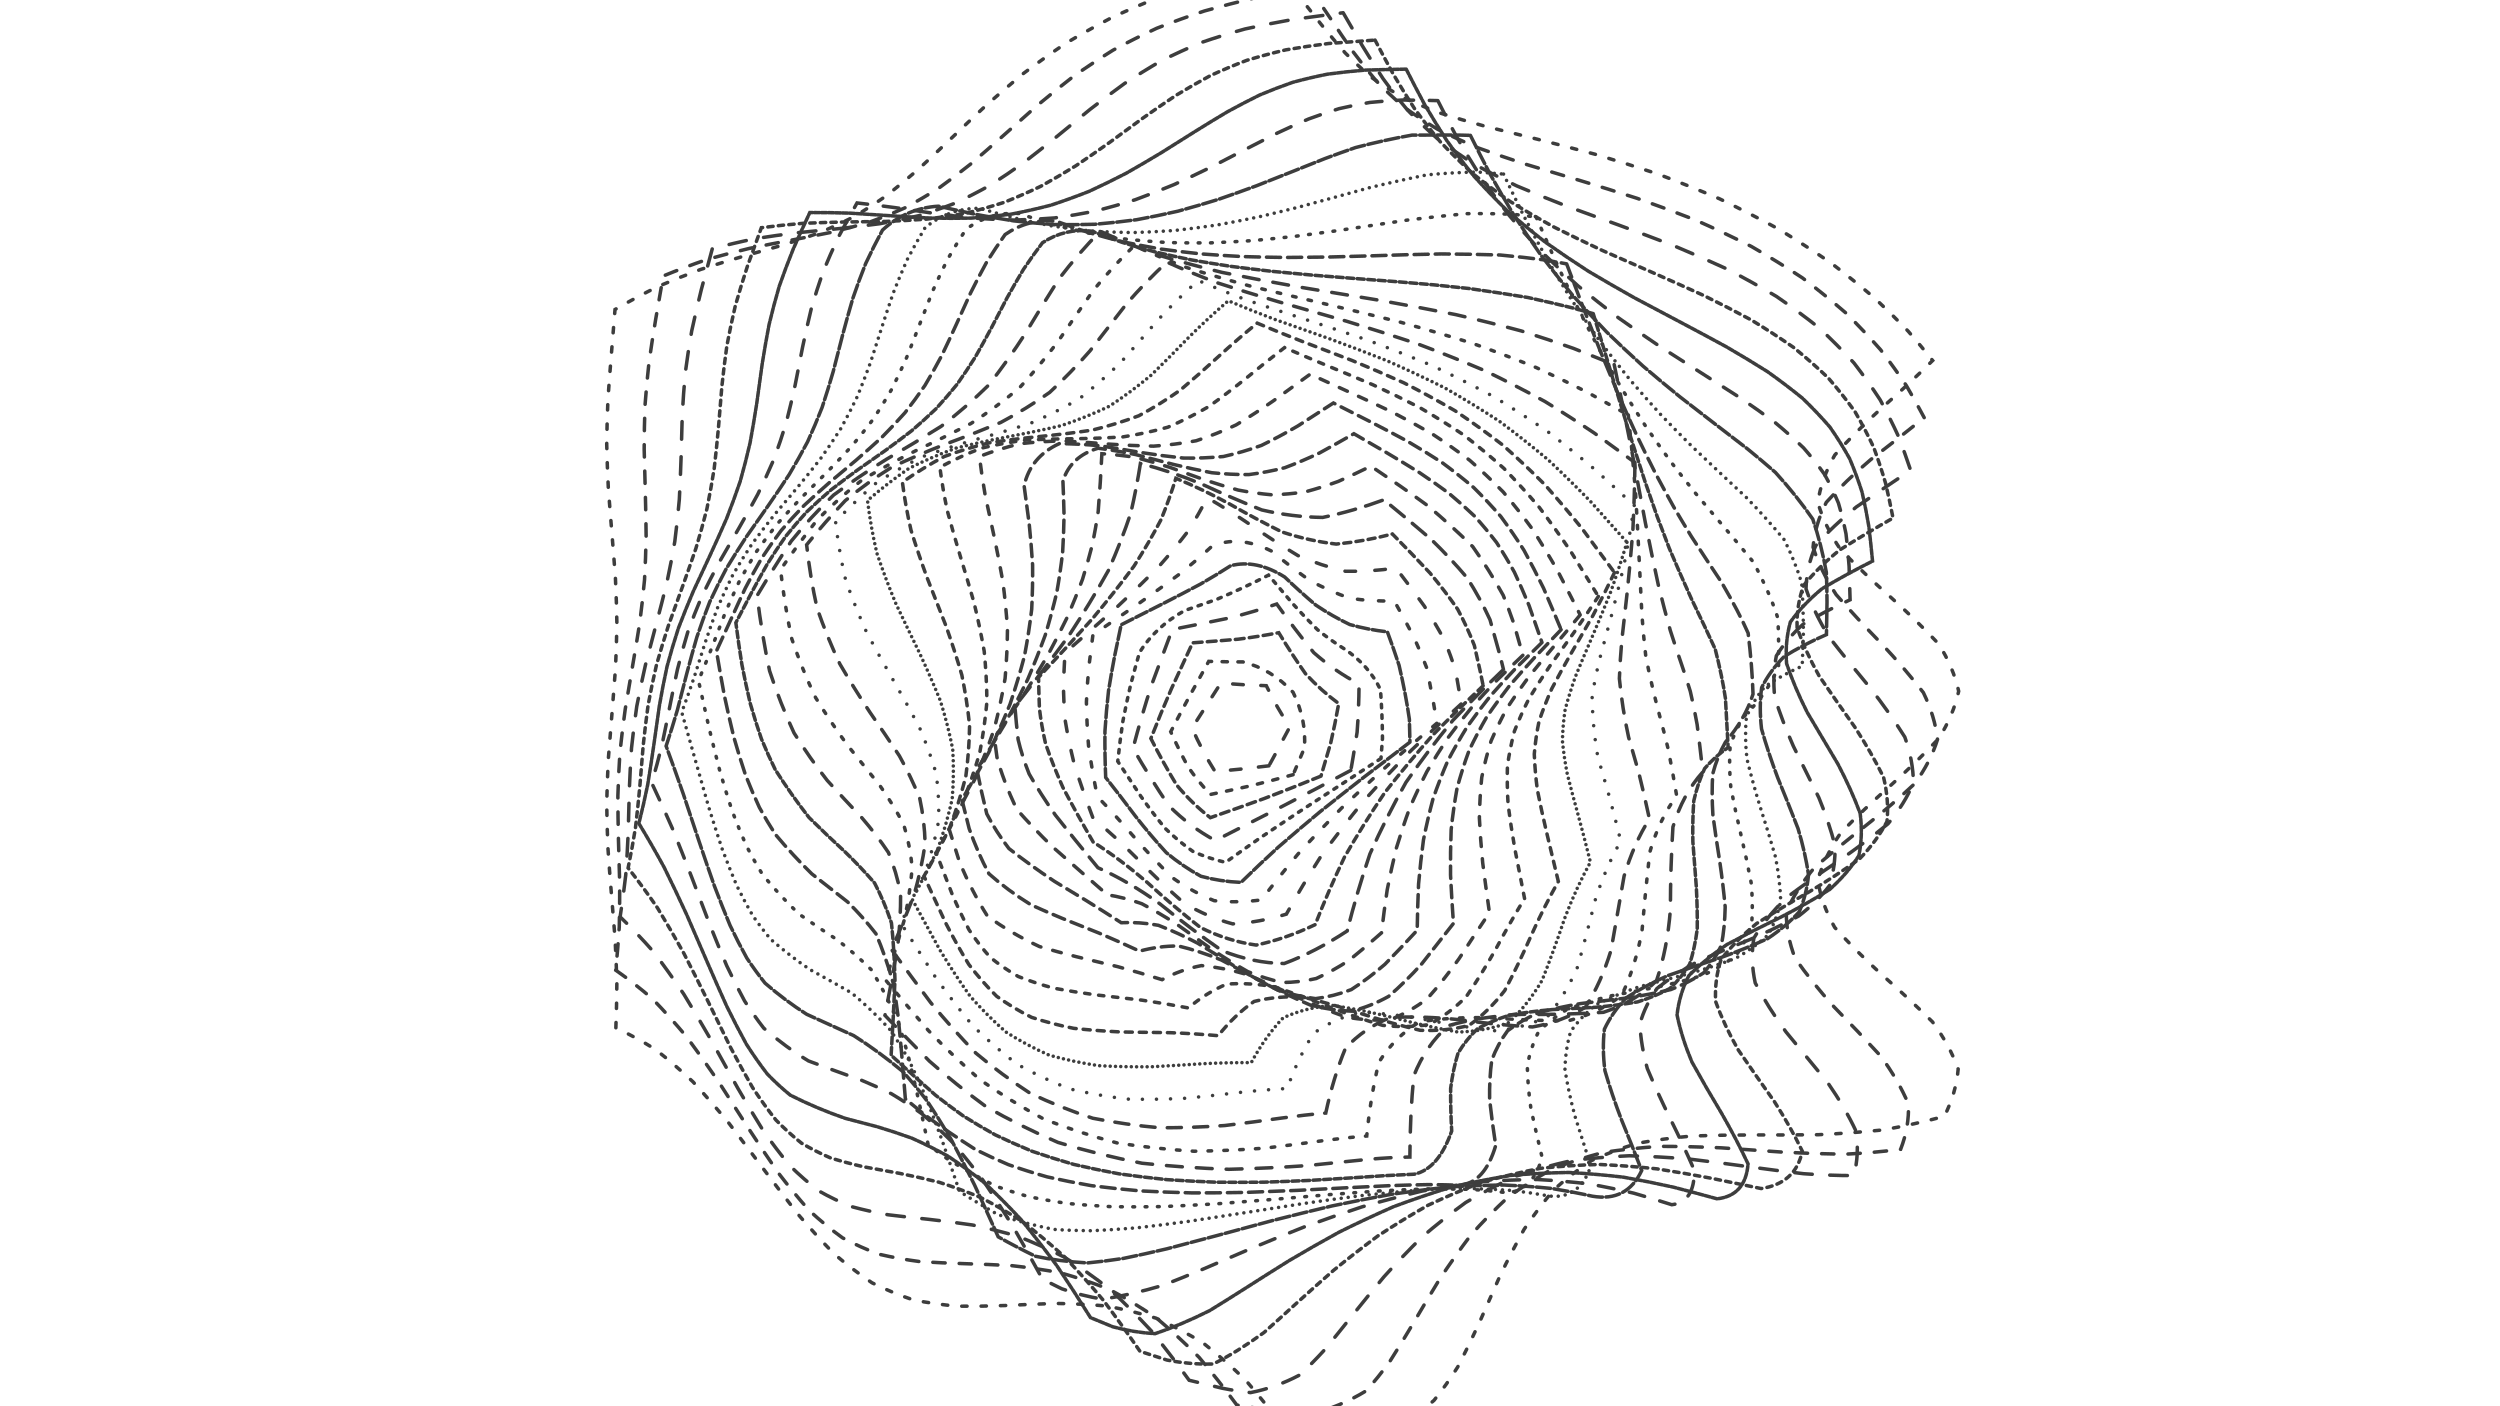 <svg xmlns="http://www.w3.org/2000/svg" version="1.1" xmlns:xlink="http://www.w3.org/1999/xlink" xmlns:svgjs="http://svgjs.dev/svgjs" viewBox="0 0 1422 800" opacity="0.76"><defs><linearGradient x1="50%" y1="0%" x2="50%" y2="100%" id="ccchaos-grad"><stop stop-color="hsl(206, 75%, 49%)" stop-opacity="1" offset="0%"></stop><stop stop-color="hsl(331, 90%, 56%)" stop-opacity="1" offset="100%"></stop></linearGradient></defs><g stroke-width="2" stroke="url(#ccchaos-grad)" fill="none" stroke-linecap="round"><path d="M722.47 -21.51Q730.34 -12.64 737.7 -3.69 744.69 5.19 751.47 13.87 758.21 22.2 765.1 30.05 772.33 37.34 780.06 43.99 788.47 49.97 797.71 55.3 807.88 60.05 819.09 64.29 831.37 68.16 844.74 71.82 859.15 75.44 874.52 79.2 890.75 83.27 907.65 87.83 925.06 93 942.74 98.89 960.46 105.57 977.97 113.03 995.04 121.25 1011.41 130.15 1026.87 139.59 1041.25 149.41 1054.37 159.41 1066.14 169.4 1076.49 179.14 1085.43 188.46 1092.99 197.15 1099.29 205.07 1085.74 218.51 1070.47 231.94 1055.72 245.38 1043.64 258.81 1036.02 272.24 1033.96 285.68 1037.77 299.11 1046.89 312.55 1059.98 325.98 1075.13 339.42 1090.11 352.85 1102.73 366.29 1111.14 379.72 1114.1 393.16 1111.18 406.59 1102.81 420.02 1090.22 433.46 1075.25 446.89 1060.09 460.33 1046.98 473.76 1037.82 487.2 1033.97 500.63 1035.98 514.06 1043.57 527.5 1055.61 540.93 1070.36 554.37 1085.63 567.8 1099.2 581.24 1109.07 594.67 1113.81 608.1 1112.7 621.54 1105.93 634.97 1088.96 639.56 1071.19 642.69 1052.87 644.55 1034.28 645.42 1015.71 645.63 997.42 645.55 979.65 645.58 962.65 646.14 946.58 647.58 931.61 650.24 917.82 654.36 905.28 660.11 893.98 667.56 883.89 676.67 874.9 687.32 866.9 699.26 859.73 712.19 853.19 725.73 847.08 739.45 841.18 752.93 835.29 765.73 829.19 777.47 822.7 787.82 815.65 796.54 807.89 803.46 799.32 808.55 789.87 811.87 779.51 813.61 768.24 814.04 756.11 813.51 743.17 812.44 729.54 811.31 719.39 797.63 708.43 784.93 696.7 773.57 684.25 763.82 671.16 755.87 657.54 749.77 643.51 745.47 629.2 742.83 614.75 741.58 600.29 741.39 585.95 741.87 571.84 742.58 558.06 743.09 544.69 742.97 531.78 741.83 519.36 739.37 507.44 735.36 496 729.66 485.01 722.23 474.41 713.16 464.12 702.62 454.08 690.86 444.19 678.21 434.36 665.05 424.51 651.79 414.57 638.84 404.47 626.56 394.15 615.31 383.59 605.35 372.75 596.87 361.65 589.96 350.3 584.64 350.79 571.87 350.87 559.1 350.53 546.33 349.82 533.57 348.84 520.8 347.73 508.03 346.67 495.26 345.8 482.49 345.25 469.72 345.1 456.95 345.38 444.19 346.04 431.42 346.99 418.65 348.09 405.88 349.17 393.11 350.08 380.34 350.68 367.57 350.89 354.8 350.68 342.03 350.07 329.27 349.16 316.5 348.08 303.73 346.98 290.96 346.04 278.19 345.38 265.42 345.1 252.65 345.25 239.88 345.8 227.11 346.68 214.34 347.74 201.58 348.84 188.81 349.82 176.04 362.01 169.05 374.24 162.97 386.44 157.73 398.56 153.25 410.5 149.38 422.21 145.94 433.64 142.74 444.74 139.56 455.48 136.21 465.86 132.49 475.88 128.25 485.57 123.35 494.99 117.72 504.21 111.31 513.3 104.15 522.38 96.28 531.53 87.82 540.88 78.88 550.53 69.62 560.57 60.23 571.11 50.87 582.21 41.72 593.92 32.92 606.27 24.6 619.27 16.86 632.87 9.74 647.04 3.27 661.68 -2.58 676.68 -7.88 691.91 -12.72 714.85 -19.36 722.47 -21.51" stroke-dasharray="3 8" transform="rotate(0, 711, 400)" opacity="0.05"></path><path d="M715.05 -8.89Q722.06 -0.22 728.86 8.53 735.6 17.24 742.43 25.75 749.52 33.93 757.04 41.67 765.12 48.87 773.9 55.46 783.51 61.42 794.01 66.73 805.48 71.46 817.93 75.66 831.35 79.46 845.69 83 860.86 86.42 876.73 89.91 893.16 93.61 909.96 97.71 926.94 102.34 943.89 107.6 960.57 113.59 976.78 120.35 992.32 127.86 1006.99 136.08 1020.63 144.91 1033.11 154.24 1044.35 163.89 1054.3 173.68 1062.94 183.42 1070.34 192.91 1076.58 201.96 1081.81 210.4 1067.82 223.4 1053.16 236.4 1039.86 249.4 1029.76 262.4 1024.23 275.4 1024.06 288.41 1029.25 301.41 1039.1 314.41 1052.25 327.41 1066.87 340.41 1080.97 353.41 1092.58 366.41 1100.11 379.41 1102.53 392.41 1099.49 405.42 1091.41 418.42 1079.42 431.42 1065.16 444.42 1050.6 457.42 1037.75 470.42 1028.39 483.42 1023.79 496.43 1024.61 509.43 1030.72 522.43 1041.28 535.43 1054.84 548.43 1069.52 561.43 1083.31 574.43 1094.29 587.44 1100.95 600.44 1102.38 613.44 1098.37 626.44 1083.03 629.58 1066.73 631.53 1049.69 632.53 1032.15 632.87 1014.34 632.89 996.52 632.95 978.93 633.41 961.79 634.62 945.3 636.88 929.63 640.43 914.94 645.46 901.3 652.05 888.79 660.22 877.41 669.87 867.15 680.84 857.93 692.87 849.66 705.66 842.21 718.84 835.42 732.02 829.11 744.82 823.11 756.85 817.21 767.79 811.24 777.36 805.02 785.35 790.86 795.46 774.73 800.81 765.33 801.17 755.09 800.68 744.05 799.71 732.23 798.69 720.92 785.49 708.89 773.19 696.22 762.11 682.99 752.53 669.32 744.59 655.33 738.37 641.16 733.85 626.93 730.91 612.77 729.33 598.78 728.82 585.09 729.05 571.76 729.64 558.86 730.17 546.45 730.28 534.53 729.58 523.11 727.78 512.17 724.63 501.67 719.95 491.54 713.69 481.73 705.84 472.15 696.51 462.73 685.89 453.37 674.24 443.99 661.86 434.53 649.12 424.91 636.37 415.08 623.98 405.01 612.29 394.68 601.59 384.07 592.12 373.2 584.03 362.09 577.41 362.44 565.04 362.32 552.67 361.73 540.31 360.77 527.94 359.57 515.57 358.28 503.2 357.1 490.83 356.17 478.46 355.64 466.09 355.56 453.72 355.97 441.36 356.79 428.99 357.91 416.62 359.18 404.25 360.43 391.88 361.48 379.51 362.19 367.14 362.45 354.78 362.24 342.41 361.58 330.04 360.57 317.67 359.33 305.3 358.05 292.93 356.9 280.57 356.04 268.2 355.59 255.83 355.6 243.46 356.09 231.09 356.97 218.72 358.13 206.36 359.42 193.99 360.64 181.62 372.53 175.68 384.5 170.57 396.48 166.2 408.41 162.43 420.21 159.1 431.83 156.04 443.2 153.06 454.27 149.95 465.01 146.53 475.38 142.66 485.38 138.19 495.02 133.04 504.32 127.16 513.34 120.53 522.14 113.19 530.8 105.21 539.4 96.71 548.06 87.82 556.87 78.7 565.93 69.5 575.35 60.4 585.22 51.55 595.62 43.07 606.6 35.09 618.21 27.68 630.46 20.89 643.34 14.71 656.82 9.13 670.82 4.08 685.27 -0.52 707.55 -6.85 715.05 -8.89" stroke-dasharray="7 8" transform="rotate(4.125, 711, 400)" opacity="0.08"></path><path d="M707.07 3.71Q713.79 12.18 720.59 20.75 727.6 29.26 734.96 37.6 742.81 45.64 751.27 53.26 760.45 60.37 770.42 66.91 781.25 72.83 792.96 78.13 805.56 82.84 819.01 87.03 833.24 90.78 848.17 94.22 863.67 97.49 879.6 100.74 895.78 104.13 912.04 107.82 928.19 111.94 944.03 116.62 959.37 121.95 974.04 127.99 987.88 134.77 1000.76 142.28 1012.55 150.44 1023.21 159.17 1032.67 168.34 1040.97 177.8 1048.13 187.37 1054.24 196.86 1059.43 206.1 1063.85 214.92 1049.94 227.47 1036.29 240.02 1024.68 252.58 1016.6 265.13 1013.12 277.68 1014.66 290.24 1021.05 302.79 1031.44 315.34 1044.5 327.9 1058.53 340.45 1071.71 353.01 1082.34 365.56 1089.03 378.11 1090.93 390.67 1087.78 403.22 1080 415.77 1068.59 428.33 1055.03 440.88 1041.08 453.43 1028.54 465.98 1019.04 478.54 1013.8 491.09 1013.52 503.64 1018.22 516.2 1027.3 528.75 1039.57 541.3 1053.46 553.86 1067.15 566.41 1078.88 578.96 1087.13 591.52 1090.83 604.07 1089.49 616.62 1075.82 618.58 1061.11 619.65 1045.52 620.09 1029.25 620.21 1012.49 620.31 995.46 620.74 978.38 621.8 961.47 623.77 944.92 626.9 928.93 631.35 913.64 637.23 899.19 644.58 885.69 653.36 873.19 663.42 861.72 674.59 851.27 686.59 841.8 699.14 833.25 711.88 825.49 724.46 818.42 736.54 811.87 747.8 805.71 757.94 799.75 766.75 793.84 774.05 781.31 783.21 767.59 788.01 759.75 788.31 751.23 787.86 741.98 786.99 731.99 786.07 719.66 773.34 706.77 761.44 693.43 750.66 679.76 741.24 665.87 733.34 651.9 727.04 637.95 722.32 624.15 719.09 610.6 717.19 597.38 716.36 584.57 716.32 572.22 716.74 560.36 717.24 549 717.49 538.14 717.14 527.74 715.89 517.76 713.49 508.15 709.75 498.83 704.57 489.74 697.89 480.78 689.78 471.89 680.35 462.97 669.78 453.97 658.34 444.81 646.31 435.45 634.01 425.84 621.77 415.97 609.92 405.83 598.75 395.42 588.52 384.75 579.45 373.87 571.66 374 559.67 373.62 547.68 372.77 535.7 371.56 523.71 370.15 511.72 368.71 499.73 367.45 487.75 366.51 475.76 366.02 463.77 366.05 451.78 366.59 439.8 367.57 427.81 368.87 415.82 370.31 403.83 371.71 391.85 372.89 379.86 373.69 367.87 374.01 355.88 373.82 343.9 373.13 331.91 372.03 319.92 370.67 307.93 369.22 295.95 367.87 283.96 366.8 271.97 366.14 259.98 365.98 248 366.34 236.01 367.17 224.02 368.37 212.03 369.78 200.05 371.22 188.06 382.8 183.12 394.49 178.89 406.22 175.25 417.95 172.06 429.6 169.14 441.12 166.32 452.44 163.43 463.49 160.28 474.25 156.72 484.65 152.63 494.7 147.9 504.36 142.48 513.66 136.34 522.62 129.5 531.28 122.01 539.69 113.96 547.94 105.47 556.1 96.67 564.27 87.7 572.54 78.73 581.02 69.91 589.8 61.37 598.98 53.23 608.65 45.59 618.85 38.52 629.66 32.04 641.09 26.17 653.15 20.86 665.83 16.05 679.1 11.67 699.97 5.65 707.07 3.71" stroke-dasharray="10 10" transform="rotate(8.25, 711, 400)" opacity="0.11"></path><path d="M699.63 16.32Q706.58 24.6 713.85 32.96 721.55 41.28 729.78 49.44 738.64 57.32 748.22 64.82 758.55 71.84 769.67 78.31 781.59 84.2 794.3 89.49 807.73 94.2 821.81 98.38 836.46 102.11 851.54 105.49 866.93 108.64 882.46 111.7 897.97 114.82 913.3 118.14 928.27 121.8 942.72 125.94 956.51 130.64 969.49 136 981.57 142.05 992.64 148.8 1002.66 156.24 1011.61 164.3 1019.49 172.88 1026.35 181.86 1032.28 191.1 1037.37 200.44 1041.78 209.7 1045.68 218.71 1032.32 230.81 1020 242.9 1010.24 254.99 1004.21 267.09 1002.65 279.18 1005.74 291.28 1013.11 303.37 1023.87 315.46 1036.71 327.56 1050.06 339.65 1062.32 351.75 1071.99 363.84 1077.89 375.94 1079.32 388.03 1076.09 400.12 1068.6 412.22 1057.76 424.31 1044.88 436.41 1031.54 448.5 1019.34 460.6 1009.77 472.69 1003.99 484.78 1002.7 496.88 1006.07 508.97 1013.67 521.07 1024.59 533.16 1037.51 545.26 1050.84 557.35 1062.99 569.45 1072.46 581.54 1072.68 600.23 1054.17 607.32 1040.14 607.51 1025.3 607.68 1009.8 608.11 993.83 609.09 977.58 610.87 961.24 613.68 945 617.69 929.04 623 913.53 629.67 898.61 637.68 884.41 646.93 871.03 657.28 858.54 668.52 846.97 680.38 836.34 692.58 826.62 704.81 817.75 716.75 809.68 728.1 802.29 738.57 795.47 747.93 783.08 761.92 771.15 771.58 758.59 774.72 744.92 775.04 737.2 774.26 728.86 773.46 715.81 761.2 702.42 749.69 688.82 739.21 675.11 729.98 661.41 722.14 647.84 715.76 634.49 710.87 621.45 707.39 608.79 705.17 596.58 704.03 584.84 703.7 573.6 703.91 562.85 704.33 552.59 704.65 542.77 704.55 533.36 703.75 524.28 701.99 515.48 699.09 506.88 694.89 498.39 689.33 489.96 682.4 481.49 674.17 472.92 664.76 464.2 654.36 455.28 643.21 446.11 631.57 436.67 619.73 426.96 607.98 416.98 596.62 406.73 585.92 396.25 576.09 385.56 567.32 385.43 555.7 384.75 544.07 383.62 532.45 382.17 520.83 380.58 509.2 379.04 497.58 377.73 485.95 376.82 474.33 376.42 462.71 376.58 451.08 377.27 439.46 378.41 427.84 379.87 416.21 381.46 404.59 383 392.97 384.29 381.34 385.19 369.72 385.57 358.1 385.4 346.47 384.7 334.85 383.54 323.22 382.08 311.6 380.48 299.98 378.95 288.35 377.66 276.73 376.78 265.11 376.42 253.48 376.6 241.86 377.32 230.24 378.49 218.61 379.96 206.99 381.55 195.37 392.81 191.32 404.19 187.85 415.66 184.8 427.16 182.04 438.63 179.38 450.02 176.68 461.26 173.76 472.3 170.47 483.08 166.7 493.54 162.34 503.67 157.33 513.43 151.64 522.81 145.26 531.82 138.23 540.47 130.63 548.81 122.54 556.88 114.09 564.75 105.41 572.5 96.64 580.2 87.93 587.96 79.4 595.87 71.2 604.02 63.41 612.5 56.12 621.41 49.38 630.8 43.23 640.75 37.65 651.3 32.61 662.47 28.05 674.26 23.88 693.15 18.17 699.63 16.32" stroke-dasharray="3 3" transform="rotate(12.375, 711, 400)" opacity="0.14"></path><path d="M693.75 28.95Q701.35 37.02 709.43 45.17 718.07 53.29 727.34 61.27 737.29 68.99 747.96 76.35 759.33 83.27 771.41 89.68 784.16 95.53 797.51 100.81 811.38 105.53 825.69 109.71 840.3 113.43 855.1 116.77 869.93 119.83 884.66 122.74 899.13 125.64 913.21 128.65 926.75 131.91 939.63 135.55 951.74 139.68 962.99 144.38 973.32 149.71 982.68 155.72 991.07 162.4 998.5 169.72 1005.02 177.62 1010.71 186.02 1015.67 194.78 1020.03 203.79 1023.93 212.89 1027.56 221.92 1015.15 233.55 1004.43 245.17 996.61 256.8 992.58 268.43 992.8 280.06 997.24 291.69 1005.4 303.32 1016.35 314.94 1028.85 326.57 1041.48 338.2 1052.81 349.83 1061.54 361.46 1066.7 373.09 1067.68 384.72 1064.39 396.34 1057.2 407.97 1046.91 419.6 1034.71 431.23 1021.96 442.86 1010.14 454.49 1000.56 466.12 994.33 477.75 992.15 489.37 994.26 501 1000.43 512.63 1009.96 524.26 1021.76 535.89 1034.5 547.52 1046.72 559.15 1057.05 570.78 1060.79 588.49 1045.82 594.82 1033.39 595.05 1020.07 595.52 1006 596.47 991.3 598.14 976.13 600.74 960.67 604.41 945.07 609.28 929.5 615.39 914.13 622.75 899.1 631.29 884.56 640.89 870.61 651.39 857.37 662.58 844.9 674.19 833.24 685.97 822.43 697.62 812.45 708.88 803.29 719.47 794.87 729.16 787.14 737.75 773.54 750.46 761.05 759.17 749.16 761.96 736.91 762.23 730.3 761.54 723.26 760.83 709.92 749.03 696.49 737.93 683.07 727.76 669.76 718.73 656.66 710.96 643.86 704.55 631.42 699.5 619.41 695.78 607.87 693.28 596.81 691.82 586.24 691.2 576.17 691.18 566.55 691.46 557.35 691.78 540.12 691.02 523.61 688 515.6 684.69 507.61 680.16 499.57 674.36 491.43 667.31 483.12 659.08 474.6 649.81 465.83 639.66 456.8 628.85 447.48 617.63 437.89 606.25 428.03 594.98 417.93 584.07 407.61 573.77 397.12 564.27 396.66 553 395.68 541.72 394.27 530.45 392.61 519.18 390.87 507.9 389.27 496.63 387.97 485.35 387.13 474.08 386.84 462.81 387.14 451.53 387.99 440.26 389.29 428.99 390.9 417.71 392.64 406.44 394.3 395.16 395.7 383.89 396.68 372.62 397.12 361.34 396.99 350.07 396.29 338.8 395.1 327.52 393.56 316.25 391.84 304.98 390.14 293.7 388.65 282.43 387.54 271.15 386.93 259.88 386.9 248.61 387.45 237.33 388.52 226.06 389.97 214.79 391.66 203.51 402.56 200.23 413.6 197.35 424.77 194.74 436.01 192.25 447.27 189.71 458.5 186.99 469.63 183.94 480.62 180.45 491.4 176.41 501.93 171.75 512.15 166.45 522.03 160.49 531.55 153.89 540.69 146.72 549.45 139.04 557.86 130.96 565.93 122.59 573.7 114.07 581.25 105.53 588.63 97.1 595.91 88.89 603.19 81.03 610.55 73.6 618.09 66.66 625.89 60.27 634.03 54.44 642.61 49.15 651.68 44.38 661.3 40.06 671.5 36.11 688.03 30.7 693.75 28.95" stroke-dasharray="3 1" transform="rotate(16.5, 711, 400)" opacity="0.17"></path><path d="M690.25 41.57Q698.74 49.42 707.8 57.36 717.46 65.28 727.76 73.06 738.7 80.62 750.26 87.84 762.43 94.66 775.14 101 788.33 106.81 801.92 112.08 815.81 116.8 829.89 121 844.03 124.72 858.12 128.05 872.03 131.06 885.62 133.87 898.78 136.58 911.38 139.34 923.34 142.26 934.56 145.46 944.97 149.06 954.53 153.15 963.21 157.8 971.02 163.07 977.97 168.98 984.12 175.53 989.54 182.69 994.33 190.4 998.6 198.57 1002.49 207.09 1006.14 215.85 1009.73 224.7 998.62 235.86 989.67 247.02 983.83 258.18 981.71 269.35 983.54 280.51 989.13 291.67 997.87 302.83 1008.86 313.99 1020.92 325.15 1032.77 336.31 1043.17 347.47 1051 358.63 1055.45 369.79 1056.03 380.95 1052.7 392.11 1045.79 403.27 1036.05 414.44 1024.5 425.6 1012.37 436.76 1000.93 447.92 991.42 459.08 984.82 470.24 981.84 481.4 982.8 492.56 987.59 503.72 995.71 514.88 1006.29 526.04 1018.22 537.21 1030.23 548.37 1041.05 559.53 1047.71 576.42 1036.01 582.45 1025.17 582.96 1013.42 583.93 1000.86 585.55 987.57 588.01 973.69 591.45 959.35 595.98 944.67 601.65 929.82 608.47 914.94 616.4 900.16 625.34 885.64 635.17 871.49 645.69 857.83 656.7 844.74 667.97 832.32 679.24 820.6 690.27 809.63 700.81 799.41 710.64 789.94 719.56 781.19 727.41 765.89 738.91 752.12 746.73 739.97 749.2 728.15 749.43 722.16 748.83 715.97 748.21 702.84 736.88 689.83 726.18 677.04 716.32 664.53 707.49 652.38 699.82 640.65 693.39 629.37 688.23 618.56 684.29 608.25 681.51 598.42 679.75 589.05 678.84 580.11 678.55 563.46 678.87 547.62 678.88 532.44 676.04 517.26 670.4 509.51 665.65 501.57 659.74 493.42 652.69 485.02 644.57 476.35 635.51 467.4 625.68 458.17 615.26 448.66 604.48 438.91 593.56 428.94 582.74 418.78 572.26 408.48 562.31 407.68 551.37 406.38 540.44 404.72 529.5 402.88 518.57 401.05 507.63 399.43 496.7 398.18 485.76 397.45 474.83 397.3 463.9 397.76 452.96 398.77 442.03 400.23 431.09 401.98 420.16 403.84 409.22 405.61 398.29 407.1 387.36 408.16 376.42 408.67 365.49 408.58 354.55 407.9 343.62 406.7 332.68 405.11 321.75 403.29 310.82 401.44 299.88 399.76 288.95 398.42 278.01 397.56 267.08 397.28 256.15 397.61 245.21 398.5 234.28 399.87 223.34 401.57 212.41 412.08 209.72 422.75 207.28 433.57 204.94 444.51 202.56 455.51 200.01 466.53 197.16 477.51 193.9 488.41 190.13 499.16 185.78 509.71 180.82 520.01 175.23 530.02 169.03 539.7 162.25 549.02 154.96 557.97 147.25 566.54 139.22 574.75 130.98 582.61 122.66 590.15 114.37 597.42 106.25 604.49 98.38 611.41 90.88 618.26 83.81 625.13 77.24 632.09 71.19 639.24 65.67 646.65 60.68 654.41 56.17 662.6 52.08 671.27 48.35 685.36 43.22 690.25 41.57" stroke-dasharray="9 9" transform="rotate(20.625, 711, 400)" opacity="0.20"></path><path d="M689.62 54.18Q699.07 61.83 709.08 69.55 719.66 77.25 730.8 84.84 742.47 92.22 754.62 99.3 767.21 106 780.15 112.26 793.36 118.04 806.75 123.29 820.22 128.02 833.65 132.24 846.94 135.98 859.98 139.31 872.65 142.3 884.86 145.04 896.52 147.63 907.53 150.18 917.85 152.82 927.42 155.64 943.81 162.55 957.87 170.89 968.5 182.11 977.53 195.13 981.38 202.6 985.05 210.52 988.68 218.78 992.42 227.27 982.88 237.96 975.81 248.66 971.92 259.35 971.57 270.05 974.82 280.74 981.34 291.44 990.48 302.13 1001.35 312.83 1012.87 323.52 1023.92 334.22 1033.39 344.91 1040.36 355.61 1044.14 366.3 1044.36 377 1041 387.69 1034.39 398.39 1025.17 409.08 1014.26 419.78 1002.73 430.47 991.73 441.17 982.32 451.86 975.45 462.56 971.78 473.26 971.68 483.95 975.16 494.65 981.88 505.34 991.16 516.04 1002.11 526.73 1013.64 537.43 1024.61 548.12 1024.51 567.92 1005.25 573.11 994.22 575.5 982.43 578.79 969.96 583.07 956.91 588.4 943.4 594.78 929.54 602.2 915.45 610.56 901.27 619.78 887.12 629.68 873.13 640.1 859.4 650.84 846.05 661.67 833.17 672.37 820.83 682.73 809.09 692.54 798 701.6 787.57 709.77 777.83 716.91 768.75 722.94 760.3 727.83 745.37 733.75 731.82 736.76 719.74 736.53 708 735.59 695.55 724.72 683.4 714.42 671.61 704.88 660.22 696.28 649.28 688.72 638.81 682.29 628.82 677.03 619.31 672.91 601.81 668.25 585.47 666.06 570.54 666.12 556.08 666.24 541.76 664.31 527.17 660.07 519.58 656.29 511.76 651.45 503.69 645.53 495.34 638.58 486.71 630.66 477.81 621.9 468.63 612.43 459.2 602.43 449.54 592.1 439.7 581.64 429.7 571.26 419.59 561.16 418.43 550.56 416.84 539.96 414.96 529.36 412.99 518.76 411.12 508.15 409.53 497.55 408.38 486.95 407.79 476.35 407.8 465.75 408.43 455.15 409.61 444.55 411.21 433.94 413.1 423.34 415.07 412.74 416.93 402.14 418.51 391.54 419.64 380.94 420.21 370.34 420.18 359.74 419.53 349.13 418.34 338.53 416.72 327.93 414.83 317.33 412.86 306.73 411 296.13 409.44 285.53 408.32 274.93 407.77 264.33 407.83 253.72 408.49 243.12 415.55 226.09 431.67 217.46 442.11 215.24 452.68 212.84 463.37 210.16 474.12 207.09 484.89 203.54 495.64 199.45 506.3 194.79 516.83 189.52 527.17 183.67 537.27 177.25 547.1 170.33 556.62 162.98 565.79 155.28 574.6 147.34 583.03 139.27 591.1 131.19 598.8 123.19 606.17 115.39 613.24 107.88 620.06 100.75 626.69 94.05 633.18 87.84 646.12 77.17 659.37 67.97 681.75 57.45 689.62 54.18" stroke-dasharray="8 2" transform="rotate(24.75, 711, 400)" opacity="0.23"></path><path d="M691.93 66.8Q702.22 74.22 713 81.72 724.24 89.21 735.91 96.59 747.94 103.79 760.29 110.72 772.87 117.3 785.61 123.48 798.41 129.2 811.18 134.43 823.84 139.17 836.27 143.41 848.39 147.19 860.12 150.54 871.36 153.53 882.05 156.23 892.12 158.74 901.54 161.14 917.93 166.17 932.21 171.84 943.29 179.44 952.79 188.61 960.58 200.61 967.99 214.23 971.79 221.86 975.85 229.82 968.05 240.06 962.9 250.29 960.86 260.53 962.13 270.76 966.59 281 973.82 291.24 983.18 301.47 993.8 311.71 1004.71 321.94 1014.91 332.18 1023.48 342.41 1029.63 352.65 1032.79 362.89 1032.68 373.12 1029.31 383.36 1022.98 393.59 1014.28 403.83 1003.99 414.06 993.07 424.3 982.51 434.54 973.27 444.77 966.2 455.01 961.94 465.24 960.89 475.48 963.14 485.72 968.49 495.95 976.44 506.19 986.28 516.42 997.09 526.66 1007.89 536.9 1011.37 556.71 995.53 563.2 986 566.41 975.72 570.53 964.72 575.6 953.08 581.64 940.89 588.63 928.22 596.51 915.19 605.18 901.89 614.52 888.44 624.37 874.95 634.57 861.52 644.93 848.27 655.25 835.29 665.33 822.66 674.99 810.46 684.05 798.75 692.36 787.59 699.79 777 706.25 767.02 711.67 757.64 716.04 740.9 721.3 725.74 723.96 712.67 723.77 700.43 722.98 689.07 712.56 678.11 702.66 667.59 693.45 657.54 685.07 647.95 677.65 638.82 671.25 630.14 665.92 621.88 661.64 606.61 656.47 592.19 653.72 578.61 653.44 565.18 653.53 551.41 652.3 537.13 649.24 529.61 646.31 521.82 642.45 513.76 637.61 505.42 631.79 496.79 625.02 487.91 617.38 478.77 608.96 469.41 599.91 459.86 590.36 450.15 580.49 440.32 570.49 430.41 560.53 428.91 550.26 427.06 539.99 425.01 529.72 422.97 519.45 421.11 509.18 419.6 498.91 418.59 488.64 418.16 478.37 418.36 468.1 419.17 457.83 420.5 447.56 422.25 437.28 424.25 427.01 426.32 416.74 428.27 406.47 429.91 396.2 431.11 385.93 431.75 375.66 431.77 365.39 431.17 355.12 430.01 344.85 428.39 334.58 426.45 324.31 424.39 314.04 422.38 303.77 420.61 293.5 419.24 283.23 418.4 272.96 418.16 262.69 418.54 252.42 425.06 236 440.42 227.75 450.42 225.48 460.59 222.94 470.9 220.02 481.32 216.66 491.82 212.78 502.34 208.36 512.84 203.37 523.27 197.82 533.58 191.73 543.73 185.15 553.66 178.13 563.34 170.77 572.73 163.14 581.78 155.34 590.49 147.48 598.84 139.66 606.82 131.98 614.43 124.53 621.69 117.4 628.64 110.64 641.61 98.71 654.02 88.21 666.15 79.97 678.55 72.84 688.51 68.27 691.93 66.8" stroke-dasharray="0 4" transform="rotate(28.875, 711, 400)" opacity="0.26"></path><path d="M696.87 79.42Q707.74 86.61 718.96 93.88 730.5 101.15 742.29 108.33 754.27 115.34 766.38 122.11 778.53 128.56 790.65 134.64 802.65 140.31 814.45 145.52 825.98 150.25 837.15 154.52 847.89 158.33 858.15 161.72 867.87 164.73 877.01 167.43 893.12 172.16 907.34 176.71 925.62 186.8 936.54 195.98 944 206.39 951.57 218.41 954.96 233.83 950.95 252.16 950.64 261.95 953.33 271.73 958.77 281.52 966.52 291.3 975.92 301.09 986.17 310.88 996.4 320.66 1005.75 330.45 1013.44 340.23 1018.8 350.02 1021.39 359.8 1020.98 369.59 1017.61 379.38 1011.58 389.16 1003.37 398.95 993.7 408.73 983.37 418.52 973.27 428.31 964.24 438.09 957.06 447.88 952.32 457.66 950.43 467.45 951.54 477.24 955.58 487.02 962.18 496.81 970.8 506.59 980.71 516.38 991.06 526.17 997.17 546.29 984.31 554.32 976.2 558.33 967.37 563.23 957.84 569.01 947.66 575.65 936.87 583.11 925.53 591.31 913.73 600.14 901.55 609.47 889.07 619.15 876.38 629.03 863.59 638.92 850.79 648.66 838.06 658.08 825.5 667.02 813.19 675.33 801.2 682.9 789.6 689.62 778.44 695.42 767.76 700.27 757.59 704.16 747.96 707.11 738.86 709.2 722.46 710.9 707.5 711.09 700.75 710.72 694.33 710.36 684.31 700.39 674.75 690.89 665.64 682.01 656.98 673.88 648.75 666.61 640.92 660.26 626.47 650.94 612.85 644.43 600.08 641.79 587.46 640.74 574.58 640.72 561.24 640.28 546.81 637.59 531.58 632.77 523.48 628.91 515.11 624.16 506.48 618.51 497.6 612.01 488.51 604.71 479.23 596.69 469.79 588.08 460.24 579.01 450.6 569.63 440.91 560.08 439.11 550.15 437.05 540.21 434.89 530.27 432.83 520.33 431.04 510.4 429.67 500.46 428.83 490.52 428.59 480.58 428.99 470.65 429.97 460.71 431.47 450.77 433.35 440.83 435.45 430.9 437.6 420.96 439.61 411.02 441.32 401.08 442.57 391.15 443.27 381.21 443.36 371.27 442.82 361.33 441.71 351.4 440.11 341.46 438.16 331.52 436.03 321.59 433.9 311.65 431.94 301.71 430.33 291.77 429.2 281.84 428.64 271.9 428.7 261.96 434.56 246.07 449.07 237.95 458.59 235.51 468.3 232.72 478.18 229.5 488.2 225.79 498.34 221.57 508.55 216.81 518.81 211.52 529.06 205.72 539.26 199.44 549.37 192.74 559.33 185.69 569.11 178.36 578.65 170.85 587.93 163.24 596.91 155.63 605.56 148.12 613.86 140.78 621.81 133.7 629.39 126.94 636.62 120.57 649.94 109.37 662.42 99.52 673.97 91.8 685.31 85.1 693.95 80.8 696.87 79.42" stroke-dasharray="1 6" transform="rotate(33, 711, 400)" opacity="0.29"></path><path d="M703.76 92.04Q714.83 99 726.09 106.04 737.5 113.07 748.99 120.04 760.51 126.85 771.97 133.45 783.3 139.77 794.45 145.75 805.34 151.34 815.91 156.52 826.1 161.26 835.85 165.55 845.13 169.4 853.88 172.83 869.48 178.47 883.39 183.3 901.76 190.98 912.86 197.21 926.09 210.89 936 223.18 941 237.19 939.97 254.48 941.22 263.83 945.1 273.17 951.32 282.52 959.38 291.87 968.66 301.22 978.43 310.57 987.94 319.92 996.44 329.26 1003.26 338.61 1007.88 347.96 1009.94 357.31 1009.27 366.66 1005.92 376 1000.17 385.35 992.45 394.7 983.37 404.05 973.63 413.4 964.01 422.74 955.24 432.09 948.01 441.44 942.88 450.79 940.27 460.13 940.35 469.48 943.14 478.83 948.42 488.18 955.77 497.53 964.61 506.87 974.27 516.22 982.07 536.85 971.71 546.51 964.88 551.29 957.4 556.88 949.27 563.25 940.52 570.37 931.15 578.16 921.21 586.53 910.76 595.37 899.84 604.56 888.53 613.95 876.89 623.4 865.01 632.76 852.96 641.87 840.83 650.6 828.69 658.81 816.63 666.38 804.72 673.22 793.02 679.26 781.61 684.44 770.54 688.75 759.85 692.19 749.58 694.8 739.76 696.63 721.76 698.14 705.16 698.33 697.64 698.03 690.52 697.74 681.97 688.22 673.85 679.12 666.14 670.58 658.8 662.7 651.82 655.6 645.14 649.32 632.59 639.85 620.52 632.96 608.71 629.79 596.74 628.25 584.09 628.07 570.8 627.81 556.24 625.97 540.87 622.45 532.71 619.48 524.3 615.71 515.66 611.13 506.81 605.73 497.78 599.55 488.61 592.64 479.31 585.07 469.94 576.95 460.52 568.37 451.09 559.48 449.04 549.88 446.83 540.29 444.63 530.69 442.62 521.09 440.95 511.49 439.75 501.89 439.11 492.29 439.09 482.69 439.69 473.1 440.86 463.5 442.5 453.9 444.5 444.3 446.69 434.7 448.9 425.1 450.97 415.5 452.72 405.91 454.03 396.31 454.79 386.71 454.94 377.11 454.48 367.51 453.43 357.91 451.87 348.31 449.94 338.71 447.78 329.12 445.55 319.52 443.44 309.92 441.61 300.32 440.19 290.72 439.31 281.12 439.03 271.52 444.13 256.08 457.69 247.89 466.7 245.18 475.9 242.06 485.29 238.48 494.84 234.41 504.55 229.84 514.38 224.77 524.3 219.21 534.27 213.2 544.26 206.79 554.23 200.03 564.12 193 573.9 185.77 583.52 178.43 592.95 171.06 602.14 163.74 611.06 156.55 619.68 149.58 627.98 142.88 635.94 136.52 643.54 130.54 657.54 120.06 670.54 110.87 682.17 103.64 693.2 97.37 701.13 93.34 703.76 92.04" stroke-dasharray="8 4" transform="rotate(37.125, 711, 400)" opacity="0.32"></path><path d="M711.66 104.66Q722.5 111.39 733.38 118.19 744.26 124.99 755.05 131.73 765.72 138.35 776.19 144.77 786.42 150.94 796.35 156.8 805.93 162.32 815.11 167.45 823.87 172.18 832.17 176.49 847.06 183.67 860.46 189.73 878.59 197.38 889.7 202.42 902.88 211.46 912.54 219.66 921.68 228.91 932.06 239.6 929.76 248.52 929.92 257.44 932.53 266.37 937.38 275.29 944.15 284.21 952.33 293.14 961.35 302.06 970.57 310.98 979.31 319.91 986.95 328.83 992.95 337.75 996.87 346.68 998.44 355.6 997.54 364.52 994.23 373.45 988.76 382.37 981.51 391.29 973.01 400.22 963.87 409.14 954.73 418.06 946.25 426.98 939.05 435.91 933.63 444.83 930.39 453.75 929.56 462.68 931.2 471.6 935.18 480.52 941.23 489.44 948.91 498.37 957.68 507.29 966.27 528.53 957.89 539.79 952.17 545.24 945.9 551.4 939.06 558.23 931.65 565.67 923.66 573.64 915.11 582.04 906.04 590.76 896.47 599.69 886.45 608.69 876.03 617.63 865.27 626.39 854.22 634.83 842.97 642.85 831.57 650.32 820.09 657.17 808.6 663.31 797.17 668.7 785.87 673.31 774.74 677.11 763.86 680.14 753.26 682.43 742.98 684.04 733.07 685.05 723.55 685.56 705.92 685.51 689.54 685.12 682.41 676.04 675.62 667.34 669.16 659.13 662.97 651.52 651.32 638.81 640.08 628.44 629.04 621.99 617.84 617.67 605.96 616.06 593.47 615.43 579.76 615.13 565.24 614.25 549.42 611.26 532.89 606.45 524.26 602.84 515.47 598.5 506.54 593.41 497.5 587.61 488.39 581.14 479.24 574.05 470.07 566.44 460.93 558.39 458.7 549.14 456.42 539.89 454.25 530.64 452.35 521.39 450.85 512.14 449.86 502.89 449.46 493.64 449.67 484.39 450.47 475.14 451.81 465.89 453.59 456.64 455.69 447.38 457.95 438.13 460.22 428.88 462.32 419.63 464.12 410.38 465.47 401.13 466.29 391.88 466.51 382.63 466.12 373.38 465.15 364.13 463.67 354.88 461.78 345.63 459.61 336.38 457.33 327.13 455.1 317.88 453.07 308.63 451.4 299.38 450.19 290.12 449.55 280.87 453.82 265.84 466.38 257.41 474.83 254.35 483.48 250.86 492.33 246.91 501.36 242.48 510.57 237.59 519.93 232.24 529.43 226.46 539.02 220.31 548.69 213.82 558.4 207.07 568.1 200.12 577.77 193.05 587.35 185.92 596.82 178.83 606.12 171.83 615.23 165.01 624.1 158.42 632.71 152.12 641.03 146.16 649.04 140.57 663.88 130.81 677.71 122.25 689.92 115.52 701.28 109.66 709.11 105.88 711.66 104.66" stroke-dasharray="4 2" transform="rotate(41.25, 711, 400)" opacity="0.35"></path><path d="M719.45 117.28Q739.8 130.32 759.56 143.4 778.35 156.04 795.86 167.8 811.82 178.3 826.08 187.33 838.61 194.79 849.47 200.78 858.88 205.55 867.16 209.5 874.73 213.13 882.08 216.99 889.75 221.62 898.26 227.49 908.12 234.95 919.76 244.18 920.76 261.21 930.08 278.23 945.32 295.26 962.53 312.29 977.29 329.31 985.77 346.34 985.8 363.36 977.36 380.39 962.63 397.42 945.41 414.44 930.15 431.47 920.79 448.49 919.74 465.52 927.27 482.55 941.44 499.57 958.59 516.6 951.46 524.05 943.08 534.13 933.05 546.72 921.13 561.47 907.18 577.75 891.23 594.78 873.43 611.66 854.05 627.53 833.47 641.57 812.11 653.19 790.42 662.03 768.88 668.03 747.91 671.43 727.85 672.78 709 672.83 691.52 672.5 679.94 655.56 669.15 640.36 658.81 627.57 648.54 617.58 638.01 610.47 626.92 606.02 615.03 603.74 602.17 602.89 588.28 602.61 573.36 602 557.49 600.19 540.83 596.46 523.56 590.33 505.93 581.55 488.16 570.17 470.49 556.54 465.88 538.76 462.08 520.97 460.06 503.19 460.34 485.41 462.86 467.62 466.95 449.84 471.57 432.06 475.52 414.27 477.79 396.49 477.78 378.71 475.5 360.92 471.54 343.14 466.92 325.35 462.84 307.57 460.34 289.78 460.07 272 475.25 266.34 491.18 259.02 507.9 249.94 525.37 239.19 543.48 227.04 562.05 213.87 580.87 200.2 599.64 186.56 618.09 173.48 635.92 161.41 652.87 150.65 668.72 141.4 683.31 133.66 696.59 127.27 714.02 119.61 719.45 117.28" stroke-dasharray="9 8" transform="rotate(45.375, 711, 400)" opacity="0.38"></path><path d="M726.08 129.9Q744.42 142.45 761.81 155.05 777.99 167.27 792.78 178.72 806.06 189.06 817.82 198.05 828.15 205.59 837.24 211.71 852.73 220.3 867.64 227.4 875.86 231.25 885.2 236.01 896.03 242.06 908.66 249.65 912.4 265.89 923.11 282.12 938.28 298.36 954.32 314.59 967.45 330.83 974.59 347.06 974.05 363.29 965.95 379.53 952.21 395.76 936.06 411.99 921.31 428.23 911.44 444.46 908.76 460.69 913.91 476.93 925.68 493.16 941.3 509.39 934.81 518.26 927.53 529.45 919.08 542.72 909.13 557.63 897.49 573.55 884.06 589.74 868.87 605.45 852.06 619.93 833.85 632.55 814.54 642.85 794.5 650.62 774.09 655.85 753.72 658.81 733.74 660 714.48 660.09 696.18 659.88 686.33 643.77 676.78 629.21 667.2 616.77 657.29 606.81 646.79 599.46 635.49 594.58 623.26 591.79 610.02 590.51 595.77 590.04 580.61 589.6 564.65 588.42 548.07 585.81 531.08 581.26 513.9 574.41 496.74 565.17 479.78 553.68 475.26 536.64 471.85 519.6 470.35 502.55 471.13 485.51 473.99 468.47 478.27 451.43 482.95 434.39 486.93 417.35 489.27 400.31 489.43 383.27 487.36 366.23 483.56 349.18 478.91 332.14 474.51 315.1 471.41 298.06 470.32 281.02 484.36 274.56 499.1 266.48 514.58 256.79 530.84 245.67 547.81 233.43 565.37 220.47 583.37 207.26 601.59 194.29 619.77 182 637.65 170.75 654.96 160.79 671.46 152.25 686.93 145.1 701.23 139.19 720.18 132.07 726.08 129.9" stroke-dasharray="2 7" transform="rotate(49.5, 711, 400)" opacity="0.41"></path><path d="M730.63 142.51Q746.57 154.56 761.38 166.67 774.93 178.47 787.17 189.59 798.09 199.73 807.79 208.66 816.45 216.26 824.31 222.52 838.96 231.26 854.26 238.07 863.22 241.33 873.46 245.18 885.23 250 898.72 256.09 904.74 271.56 916.39 287.03 931.16 302.49 945.9 317.96 957.44 333.43 963.33 348.89 962.29 364.36 954.55 379.83 941.76 395.3 926.68 410.76 912.51 426.23 902.31 441.7 898.24 457.16 901.19 472.63 910.52 488.09 924.24 503.56 918.07 513.62 911.54 525.63 904.25 539.25 895.89 554.01 886.2 569.31 875.03 584.5 862.3 598.92 848.02 612 832.31 623.23 815.34 632.3 797.36 639.07 778.65 643.6 759.54 646.17 740.33 647.23 721.36 647.37 702.89 647.27 694.07 631.99 685.11 618.06 675.73 606 665.71 596.14 654.89 588.61 643.15 583.34 630.45 580.05 616.79 578.32 602.24 577.56 586.92 577.12 571 576.34 554.65 574.59 538.07 571.35 521.47 566.22 505.02 558.98 488.88 549.61 484.6 533.34 481.69 517.07 480.77 500.8 482.04 484.53 485.22 468.26 489.64 451.98 494.34 435.71 498.33 419.44 500.75 403.17 501.07 386.89 499.24 370.62 495.63 354.35 491.04 338.08 486.43 321.8 482.8 305.53 480.92 289.26 493.82 281.99 507.34 273.21 521.56 263.04 536.52 251.7 552.22 239.53 568.6 226.92 585.55 214.29 602.92 202.05 620.51 190.58 638.09 180.17 655.42 171 672.25 163.16 688.37 156.59 703.56 151.13 724.16 144.53 730.63 142.51" stroke-dasharray="8 7" transform="rotate(53.625, 711, 400)" opacity="0.44"></path><path d="M732.47 155.13Q745.88 166.66 758.18 178.27 769.32 189.62 779.36 200.39 788.38 210.31 796.56 219.15 804.1 226.79 811.27 233.18 825.93 242.17 842.2 248.92 851.99 251.78 863.1 254.93 875.7 258.73 889.87 263.5 897.67 278.22 909.8 292.95 923.91 307.67 937.25 322.39 947.26 337.11 951.98 351.83 950.52 366.56 943.14 381.28 931.29 396 917.24 410.72 903.74 425.44 893.37 440.16 888.17 454.88 889.12 469.61 896.05 484.33 907.62 499.05 901.51 510.01 895.39 522.5 888.89 536.14 881.72 550.46 873.6 564.92 864.33 578.97 853.77 592.06 841.86 603.73 828.61 613.63 814.08 621.54 798.41 627.39 781.79 631.3 764.45 633.52 746.65 634.47 728.65 634.65 710.71 634.65 702.25 620.19 693.28 606.92 683.64 595.27 673.18 585.55 661.82 577.9 649.54 572.3 636.36 568.56 622.34 566.35 607.6 565.23 592.29 564.65 576.56 564.07 560.61 562.92 544.6 560.71 528.71 557.02 513.08 551.58 497.84 544.24 493.97 528.76 491.64 513.29 491.33 497.81 493.07 482.33 496.54 466.86 501.06 451.38 505.77 435.9 509.74 420.42 512.21 404.94 512.7 389.47 511.11 373.99 507.76 358.51 503.29 343.03 498.57 327.55 494.51 312.08 491.89 296.6 503.7 288.57 516.02 279.22 528.96 268.73 542.59 257.34 556.93 245.4 571.98 233.26 587.69 221.3 603.95 209.86 620.62 199.25 637.54 189.68 654.5 181.29 671.28 174.12 687.67 168.11 703.45 163.1 725.46 157 732.47 155.13" stroke-dasharray="0 8" transform="rotate(57.75, 711, 400)" opacity="0.47"></path><path d="M731.35 167.75Q742.38 178.76 752.44 189.85 761.58 200.73 769.91 211.13 777.59 220.79 784.8 229.51 791.76 237.15 798.72 243.65 805.94 249.03 813.68 253.39 822.16 256.91 831.62 259.84 842.23 262.48 854.11 265.14 867.36 268.16 881.99 271.85 891.07 285.84 903.27 299.83 916.47 313.82 928.36 327.82 936.89 341.81 940.56 355.8 938.74 369.79 931.74 383.79 920.78 397.78 907.77 411.77 894.97 425.77 884.62 439.76 878.5 453.75 877.7 467.75 882.34 481.74 891.62 495.73 885.37 507.26 879.38 519.89 873.33 533.24 866.96 546.86 860 560.3 852.25 573.09 843.51 584.81 833.68 595.12 822.68 603.75 810.52 610.58 797.23 615.61 782.91 618.95 767.7 620.87 751.77 621.72 735.33 621.94 718.58 622.03 709.89 608.39 700.48 595.78 690.26 584.58 679.17 575.05 667.21 567.34 654.41 561.47 640.85 557.32 626.63 554.65 611.88 553.11 596.76 552.29 581.43 551.72 566.05 550.93 550.76 549.47 535.71 546.94 521.01 543.03 506.75 537.52 503.42 522.86 501.76 508.2 502.05 493.54 504.24 478.88 507.96 464.22 512.55 449.56 517.21 434.9 521.14 420.24 523.65 405.58 524.31 390.92 522.99 376.26 519.93 361.6 515.67 346.94 510.93 332.28 506.55 317.62 503.3 302.96 514.05 294.3 525.22 284.54 536.9 273.91 549.19 262.65 562.13 251.1 575.77 239.56 590.08 228.35 605.02 217.75 620.51 208.01 636.43 199.28 652.62 191.65 668.92 185.14 685.14 179.66 701.07 175.08 723.95 169.47 731.35 167.75" stroke-dasharray="0 3" transform="rotate(61.875, 711, 400)" opacity="0.50"></path><path d="M727.42 180.37Q736.42 190.85 744.7 201.42 752.36 211.82 759.55 221.82 766.43 231.19 773.19 239.75 780.05 247.35 787.19 253.94 794.84 259.48 803.18 264.04 812.39 267.74 822.61 270.76 833.93 273.32 846.43 275.7 860.11 278.18 874.94 281.02 884.79 294.3 896.7 307.57 908.8 320.85 919.23 334.12 926.35 347.4 929.07 360.67 926.95 373.95 920.33 387.22 910.24 400.5 898.24 413.77 886.21 427.05 876.01 440.32 869.22 453.6 866.91 466.87 869.44 480.15 876.4 493.43 869.87 505.16 863.78 517.58 857.9 530.34 851.99 543.06 845.81 555.33 839.15 566.81 831.83 577.16 823.71 586.14 814.68 593.59 804.66 599.43 793.63 603.71 781.62 606.55 768.68 608.21 754.91 608.97 740.43 609.24 725.4 609.4 716.09 596.58 705.99 584.64 695.06 573.91 683.33 564.63 670.83 556.93 657.66 550.85 643.91 546.34 629.7 543.22 615.18 541.25 600.47 540.09 585.74 539.39 571.11 538.75 556.69 537.78 542.61 536.11 528.92 533.43 515.71 529.49 513.04 515.66 512.07 501.84 512.96 488.02 515.56 474.2 519.47 460.37 524.08 446.55 528.68 432.73 532.55 418.9 535.09 405.08 535.9 391.26 534.86 377.44 532.12 363.62 528.13 349.79 523.49 335.97 518.92 322.15 515.15 308.33 524.92 299.2 534.99 289.24 545.47 278.66 556.45 267.72 568 256.69 580.18 245.86 593.02 235.47 606.49 225.76 620.58 216.89 635.21 208.99 650.28 202.1 665.68 196.22 681.26 191.27 696.86 187.1 719.86 181.96 727.42 180.37" stroke-dasharray="4 4" transform="rotate(66, 711, 400)" opacity="0.53"></path><path d="M721.22 192.99Q728.71 202.93 735.76 212.95 742.5 222.85 749.09 232.43 755.68 241.48 762.44 249.83 769.54 257.37 777.13 264 785.37 269.68 794.39 274.45 804.3 278.36 815.16 281.55 827.03 284.18 839.91 286.46 853.77 288.62 868.55 290.89 878.7 303.45 889.99 316.01 900.87 328.58 909.83 341.14 915.65 353.7 917.51 366.26 915.16 378.82 908.93 391.38 899.67 403.95 888.66 416.51 877.43 429.07 867.51 441.63 860.28 454.2 856.74 466.76 857.37 479.32 862.09 491.88 855.19 503.46 848.86 515.37 842.92 527.3 837.17 538.92 831.42 549.94 825.48 560.07 819.18 569.08 812.36 576.81 804.9 583.16 796.69 588.11 787.67 591.72 777.8 594.13 767.08 595.55 755.53 596.25 743.22 596.55 730.23 596.79 720.14 584.77 709.28 573.51 697.71 563.28 685.46 554.28 672.64 546.65 659.33 540.44 645.65 535.63 631.72 532.11 617.66 529.69 603.61 528.15 589.67 527.2 575.95 526.52 562.54 525.79 549.52 524.7 536.92 522.94 524.8 520.26 522.87 507.29 522.61 494.32 524.06 481.35 527.02 468.38 531.07 455.41 535.67 442.44 540.17 429.47 543.95 416.5 546.5 403.53 547.46 390.56 546.7 377.58 544.32 364.61 540.66 351.64 536.21 338.67 531.59 325.7 527.44 312.74 536.31 303.36 545.37 293.41 554.73 283.08 564.48 272.62 574.69 262.26 585.44 252.22 596.77 242.71 608.71 233.89 621.26 225.9 634.39 218.81 648.07 212.64 662.21 207.36 676.72 202.9 691.48 199.13 713.79 194.44 721.22 192.99" stroke-dasharray="3 5" transform="rotate(70.125, 711, 400)" opacity="0.55"></path><path d="M713.62 205.61Q720.14 214.99 726.52 224.47 732.88 233.85 739.34 242.98 746.04 251.67 753.12 259.79 760.68 267.21 768.86 273.84 777.73 279.63 787.38 284.58 797.86 288.73 809.19 292.14 821.38 294.94 834.39 297.27 848.17 299.31 862.64 301.26 872.65 313.1 883.07 324.95 892.63 336.8 900.16 348.65 904.77 360.49 905.88 372.34 903.36 384.19 897.52 396.04 889.07 407.88 879.03 419.73 868.62 431.58 859.1 443.43 851.64 455.28 847.13 467.13 846.13 478.97 848.76 490.82 841.47 501.91 834.82 513.03 828.66 523.93 822.86 534.34 817.25 544.05 811.69 552.84 799.9 566.52 787 576.61 771.24 581.26 753.41 583.54 743.26 583.87 732.41 584.17 721.58 572.96 710.12 562.38 698.11 552.68 685.62 544.01 672.75 536.51 659.61 530.24 646.29 525.19 632.92 521.31 619.58 518.48 606.39 516.53 593.43 515.24 580.77 514.38 568.47 513.69 556.58 512.9 545.13 511.75 534.13 510.02 532.98 497.91 533.42 485.8 535.38 473.69 538.63 461.58 542.77 449.47 547.31 437.36 551.68 425.26 555.36 413.15 557.9 401.04 559 388.93 558.51 376.82 556.51 364.71 553.23 352.6 549.06 340.5 544.53 328.39 540.17 316.28 548.22 306.9 556.37 297.17 564.71 287.29 573.32 277.46 582.29 267.87 591.67 258.7 601.55 250.1 611.95 242.19 622.91 235.06 634.44 228.76 646.53 223.27 659.15 218.57 672.24 214.58 685.75 211.19 706.6 206.93 713.62 205.61" stroke-dasharray="5 7" transform="rotate(74.25, 711, 400)" opacity="0.58"></path><path d="M705.65 218.23Q711.76 227.05 717.96 235.96 724.35 244.82 731.03 253.47 738.11 261.77 745.68 269.6 753.8 276.85 762.55 283.43 771.98 289.29 782.11 294.4 792.97 298.76 804.53 302.43 816.78 305.46 829.65 307.96 843.09 310.05 857 311.9 866.51 323.02 875.85 334.15 884.05 345.28 890.23 356.4 893.73 367.53 894.19 378.66 891.56 389.79 886.12 400.91 878.44 412.04 869.33 423.17 859.77 434.3 850.76 445.42 843.25 456.55 838.05 467.68 835.71 478.81 836.46 489.94 828.82 500.25 821.82 510.36 815.37 520.08 809.37 529.21 803.7 537.59 798.24 545.09 787.39 556.57 776.11 564.97 763.13 568.85 748.66 570.84 740.45 571.2 731.63 571.55 720.31 561.13 708.55 551.25 696.43 542.09 684.04 533.81 671.48 526.5 658.82 520.23 646.18 515.02 633.62 510.85 621.24 507.64 609.09 505.28 597.25 503.61 585.75 502.46 574.65 501.64 563.94 500.93 548.54 493.94 544.51 476.51 546.92 465.27 550.39 454.02 554.56 442.78 558.99 431.54 563.21 420.29 566.76 409.05 569.28 397.81 570.5 386.56 570.29 375.32 568.67 364.08 565.81 352.83 562.01 341.59 557.69 330.35 553.29 319.11 560.62 309.95 567.97 300.67 575.41 291.41 583.01 282.34 590.84 273.62 598.98 265.36 607.5 257.69 616.44 250.68 625.84 244.39 635.75 238.84 646.18 234 657.13 229.85 668.59 226.31 680.53 223.27 699.28 219.42 705.65 218.23" stroke-dasharray="7 4" transform="rotate(78.375, 711, 400)" opacity="0.61"></path><path d="M698.42 230.84Q704.54 239.09 710.92 247.43 717.63 255.74 724.74 263.89 732.31 271.77 740.39 279.27 749.02 286.3 758.23 292.78 768.04 298.64 778.44 303.86 789.41 308.41 800.94 312.32 812.98 315.61 825.45 318.36 838.3 320.65 851.44 322.57 860.14 332.96 868.28 343.36 875.11 353.76 880.01 364.15 882.53 374.55 882.45 384.95 879.76 395.34 874.71 405.74 867.77 416.13 859.57 426.53 850.87 436.93 842.44 447.33 835.08 457.72 829.44 468.12 826.05 478.52 825.21 488.91 817.3 498.22 809.99 507.17 803.24 515.63 796.96 523.46 785.66 536.39 775.04 546.74 764.61 552.81 753.78 556.67 741.5 558.06 728.01 558.94 716.57 549.31 704.9 540.12 693.08 531.54 681.17 523.67 669.26 516.6 657.41 510.42 645.71 505.13 634.2 500.74 622.95 497.2 612 494.46 601.38 492.4 591.12 490.9 581.24 489.82 571.74 489 558.43 482.68 555.91 466.71 558.68 456.33 562.31 445.95 566.45 435.57 570.73 425.2 574.76 414.82 578.17 404.44 580.65 394.06 581.97 383.68 582.01 373.3 580.77 362.92 578.37 352.54 575.01 342.16 571.01 331.78 566.73 321.4 573.44 312.71 580.09 304.05 586.75 295.56 593.48 287.36 600.33 279.56 607.38 272.24 614.68 265.5 622.29 259.37 630.26 253.89 638.62 249.05 647.43 244.83 656.69 241.19 666.43 238.07 676.64 235.37 692.86 231.92 698.42 230.84" stroke-dasharray="7 4" transform="rotate(82.5, 711, 400)" opacity="0.64"></path><path d="M692.92 243.46Q699.34 251.13 706.1 258.89 713.24 266.63 720.81 274.26 728.82 281.68 737.32 288.81 746.3 295.57 755.76 301.87 765.7 307.68 776.1 312.94 786.93 317.63 798.15 321.75 809.7 325.31 821.53 328.34 833.58 330.89 845.77 333.02 853.44 342.68 860.29 352.33 865.8 361.98 869.53 371.63 871.19 381.28 870.65 390.94 867.95 400.59 863.31 410.24 857.08 419.89 849.75 429.54 841.9 439.2 834.13 448.85 827.05 458.5 821.22 468.15 817.09 477.8 814.97 487.45 806.9 495.59 799.38 503.3 792.37 510.47 785.83 517.02 774.13 527.65 763.34 536.07 745.92 542.96 733.23 545.48 727.77 545.9 722.04 546.32 710.94 537.47 699.79 528.99 688.65 520.99 677.58 513.58 666.64 506.82 655.87 500.78 645.32 495.49 635.04 490.96 625.05 487.18 615.38 484.1 606.05 481.66 597.05 479.78 580.24 477.43 564.38 475.75 565.48 466.23 567.63 456.7 570.67 447.18 574.36 437.66 578.41 428.14 582.51 418.62 586.33 409.1 589.57 399.57 591.99 390.05 593.4 380.53 593.68 371.01 592.82 361.49 590.87 351.97 588 342.44 584.43 332.92 580.43 323.4 586.6 315.37 592.67 307.5 598.67 299.88 604.66 292.62 616.88 279.67 629.53 268.29 643.37 259.67 658.18 252.61 666.24 249.87 674.71 247.49 688.26 244.42 692.92 243.46" stroke-dasharray="7 7" transform="rotate(86.625, 711, 400)" opacity="0.67"></path><path d="M689.92 256.09Q703.88 270.33 719.33 284.57 736.33 298.22 754.87 310.72 774.78 321.63 795.82 330.67 817.63 337.76 839.79 343.03 851.85 360.81 858.78 378.59 858.8 396.37 851.9 414.15 839.87 431.93 825.8 449.71 813.33 467.49 805.68 485.27 789.99 498.6 776.09 509.84 763.8 518.7 752.83 525.1 742.83 529.25 733.39 531.61 724.1 532.82 714.54 533.69 693.98 517.85 673.94 503.53 654.71 491.32 636.53 481.52 619.51 474.23 603.71 469.22 589.07 466.06 575.45 464.11 579.68 446.77 586.56 429.42 594.33 412.08 600.98 394.73 604.79 377.39 604.78 360.04 600.95 342.69 594.29 325.35 605.57 311.17 616.42 298.22 627.14 286.9 638.05 277.46 649.49 269.91 661.77 264.1 682.55 257.87 689.92 256.09" stroke-dasharray="10 6" transform="rotate(90.75, 711, 400)" opacity="0.70"></path><path d="M689.82 268.7Q704.37 281.74 720.14 294.82 737.11 307.49 755.15 319.31 774.08 329.91 793.62 339.01 813.49 346.49 833.33 352.35 842.89 368.58 847.76 384.81 846.9 401.03 840.5 417.26 829.91 433.49 817.42 449.72 805.69 465.94 797.24 482.17 781.78 493 767.79 501.95 755.2 508.89 743.88 513.88 733.63 517.15 724.19 519.08 715.26 520.19 706.56 521.08 688.36 506.71 670.94 493.55 654.46 482.02 639 472.43 624.6 464.87 611.23 459.28 598.77 455.42 587.1 452.89 592.04 437.22 598.9 421.54 606.2 405.87 612.38 390.19 616.13 374.51 616.63 358.83 613.78 343.16 608.2 327.48 618.65 315.22 628.57 304.22 638.16 294.74 647.66 286.87 657.32 280.56 667.4 275.65 683.99 270.26 689.82 268.7" stroke-dasharray="4 3" transform="rotate(94.875, 711, 400)" opacity="0.73"></path><path d="M692.65 281.32Q707.3 293.13 722.85 305.02 739.18 316.64 756.15 327.66 773.57 337.78 791.22 346.77 808.87 354.47 826.26 360.81 833.42 375.45 836.5 390.1 834.97 404.74 829.09 419.38 819.89 434.03 808.97 448.67 798.22 463.31 789.53 477.96 774.63 486.44 760.87 493.33 748.24 498.62 736.72 502.43 726.21 504.97 716.57 506.55 707.63 507.57 699.19 508.46 683.78 495.57 669.2 483.59 655.52 472.88 642.73 463.64 630.82 456.02 619.69 450.03 609.24 445.54 599.33 442.35 604.71 428.31 611.35 414.27 618.1 400.24 623.79 386.2 627.42 372.16 628.37 358.13 626.46 344.09 622.04 330.06 631.76 319.79 640.92 310.72 649.63 302.97 658.06 296.54 666.38 291.37 674.78 287.27 688.06 282.67 692.65 281.32" stroke-dasharray="6 11" transform="rotate(99, 711, 400)" opacity="0.76"></path><path d="M698 293.94Q712.16 304.5 726.84 315.16 741.94 325.66 757.32 335.77 772.83 345.25 788.31 353.92 803.57 361.62 818.46 368.27 823.41 381.3 825 394.34 823 407.37 817.69 420.4 809.8 433.44 800.42 446.47 790.84 459.5 782.39 472.54 768.39 478.91 755.21 484.02 742.89 487.94 731.44 490.78 720.84 492.74 711.03 494.04 701.93 494.97 693.45 495.84 680.96 484.42 669.21 473.68 658.21 463.87 647.91 455.17 638.24 447.69 629.13 441.48 619.06 428.4 623.91 407.85 630.04 395.42 635.19 383 638.66 370.57 639.97 358.15 638.93 345.72 635.7 333.3 644.73 325.02 653.22 317.77 661.24 311.6 668.87 306.48 690.72 296.61 698 293.94" stroke-dasharray="3 9" transform="rotate(103.125, 711, 400)" opacity="0.79"></path><path d="M705.15 306.56Q718.16 315.86 731.4 325.26 744.77 334.58 758.17 343.67 771.48 352.35 784.6 360.48 797.42 367.95 809.84 374.66 812.87 386.06 813.27 397.46 811 408.86 806.28 420.26 799.63 431.66 791.75 443.07 783.47 454.47 775.67 465.87 762.89 470.44 750.65 474.08 739 476.89 727.98 478.97 717.59 480.46 707.84 481.54 698.7 482.39 690.12 483.22 680.43 473.26 671.3 463.79 662.71 454.98 654.59 446.96 646.89 439.83 639.52 433.65 631.64 420.85 636.58 402.45 642.01 391.6 646.6 380.76 649.85 369.92 651.42 359.08 651.15 348.25 649.05 337.41 657.39 330.99 665.26 325.42 679.53 317.04 692.8 310.73 702.09 307.52 705.15 306.56" stroke-dasharray="7 2" transform="rotate(107.25, 711, 400)" opacity="0.82"></path><path d="M713.1 319.17Q724.42 327.2 735.75 335.31 747.03 343.4 758.19 351.37 769.16 359.1 779.89 366.49 790.31 373.47 800.35 379.94 801.81 389.7 801.34 399.46 798.96 409.22 794.87 418.97 789.39 428.73 782.94 438.49 776.03 448.24 769.19 458 757.91 461.1 746.94 463.59 736.34 465.54 726.13 467.03 716.35 468.17 707.01 469.06 690.28 465.96 675.56 453.92 669.01 446.2 662.73 439.01 650.85 426.85 639.3 416.74 644.28 407.46 649.32 398.18 654.01 388.91 658 379.63 660.98 370.35 662.71 361.07 666.32 344.79 676.79 333.68 689.95 327.41 702.12 322.56 710.41 319.97 713.1 319.17" stroke-dasharray="2 4" transform="rotate(111.375, 711, 400)" opacity="0.85"></path><path d="M720.77 331.8Q739.14 345.32 756.98 358.89 774.01 372 789.98 384.17 789.21 400.38 783.47 416.6 773.98 432.81 762.79 449.03 743.8 452.64 725.58 455.01 708.32 456.6 692.18 457.98 681.86 444.07 672.16 431.29 662.8 420.04 653.52 410.57 662.12 395.11 669.41 379.65 673.82 364.18 674.41 348.72 687.6 342.55 699.7 337.9 715.75 333.13 720.77 331.8" stroke-dasharray="9 9" transform="rotate(115.5, 711, 400)" opacity="0.88"></path><path d="M727.08 344.42Q740.94 355.3 754.24 366.27 766.87 377.07 778.74 387.44 776.92 400.36 772.06 413.28 764.86 426.2 756.29 439.11 740.94 441.33 725.9 442.93 711.31 444.18 697.27 445.36 689.85 434.24 682.6 423.76 675.37 414.16 668.04 405.6 674.97 393.22 680.81 380.83 684.74 368.43 686.22 356.04 697.52 352.02 708.11 348.88 722.52 345.42 727.08 344.42" stroke-dasharray="5 3" transform="rotate(119.625, 711, 400)" opacity="0.91"></path><path d="M731.18 357.03Q740.68 365.24 749.78 373.53 758.46 381.79 766.68 389.92 764.47 399.56 760.66 409.2 755.55 418.84 749.54 428.48 738.05 429.78 726.63 430.84 715.35 431.79 704.25 432.75 698.99 424.4 693.69 416.39 688.07 400.61 692.22 383.09 700.95 367.91 715.09 360.09 727.26 357.74 731.18 357.03" stroke-dasharray="3 6" transform="rotate(123.75, 711, 400)" opacity="0.94"></path><path d="M732.49 369.65Q743.58 380.69 753.88 391.82 749.26 404.59 742.39 417.38 727.27 418.79 712.17 420.13 704.99 409.15 697.44 398.8 703.63 386.32 707.79 373.84 726.48 370.58 732.49 369.65" stroke-dasharray="6 10" transform="rotate(127.875, 711, 400)" opacity="0.97"></path></g></svg>